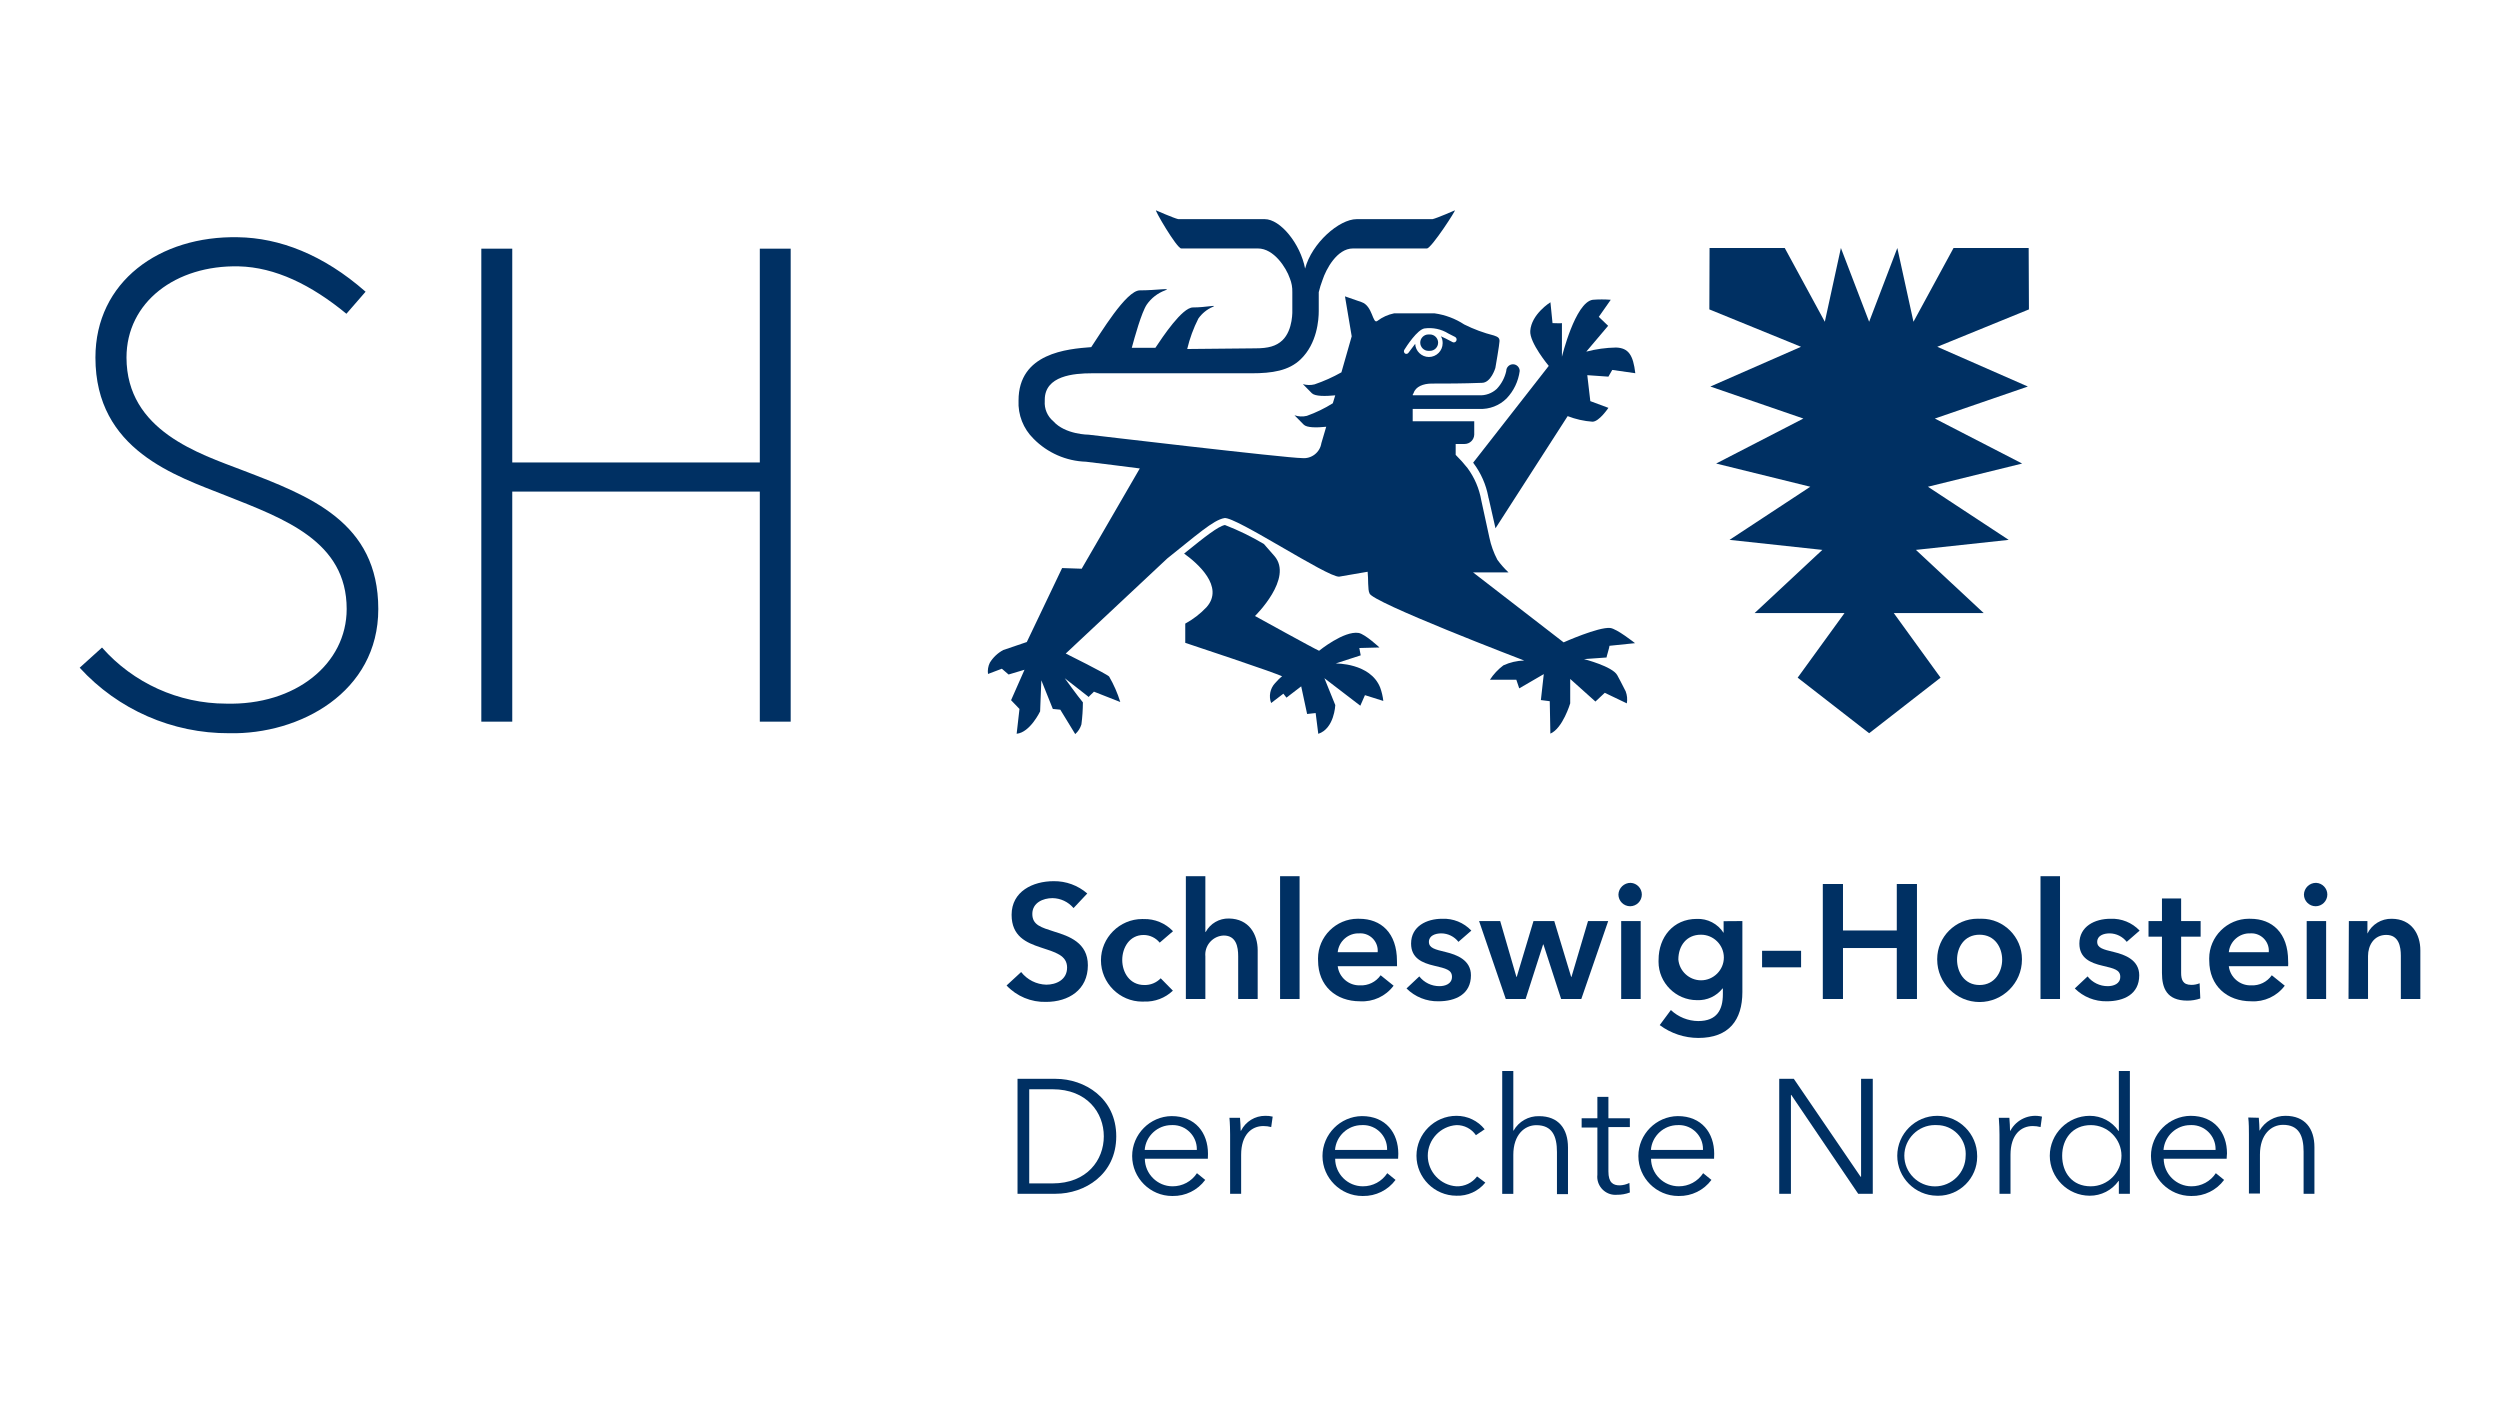 <?xml version="1.0" encoding="UTF-8" standalone="no"?>
<!DOCTYPE svg PUBLIC "-//W3C//DTD SVG 1.1//EN" "http://www.w3.org/Graphics/SVG/1.1/DTD/svg11.dtd">
<svg width="100%" height="100%" viewBox="0 0 3840 2160" version="1.1" xmlns="http://www.w3.org/2000/svg" xmlns:xlink="http://www.w3.org/1999/xlink" xml:space="preserve" xmlns:serif="http://www.serif.com/" style="fill-rule:evenodd;clip-rule:evenodd;stroke-linejoin:round;stroke-miterlimit:2;">
    <g transform="matrix(10.33,0,0,10.33,-1304.38,-3128.8)">
        <path d="M285.9,437.91C285.121,436.987 283.978,436.446 282.77,436.43C281.37,436.43 279.77,437.11 279.77,438.78C279.77,440.45 281.1,440.78 283.03,441.41C285.22,442.08 288.03,443.05 288.03,446.41C288.03,450.08 285.16,451.86 281.81,451.86C279.596,451.922 277.458,451.033 275.94,449.42L278.11,447.42C279.012,448.574 280.386,449.264 281.85,449.3C283.28,449.3 284.94,448.6 284.94,446.76C284.94,444.92 283.16,444.47 281.01,443.76C278.86,443.05 276.69,442.1 276.69,438.91C276.69,435.43 279.85,433.91 282.94,433.91C284.775,433.884 286.556,434.536 287.94,435.74L285.9,437.91Z" style="fill:rgb(0,48,99);fill-rule:nonzero;"/>
        <path d="M298.71,443.05C298.125,442.331 297.247,441.912 296.32,441.91C294.2,441.91 293.14,443.82 293.14,445.63C293.14,447.44 294.22,449.35 296.42,449.35C297.338,449.376 298.225,449.013 298.86,448.35L300.67,450.19C299.525,451.286 297.983,451.871 296.4,451.81C296.305,451.814 296.21,451.817 296.116,451.817C292.747,451.817 289.976,449.045 289.976,445.677C289.976,442.308 292.747,439.537 296.116,439.537C296.184,439.537 296.252,439.538 296.32,439.54C297.967,439.495 299.557,440.154 300.69,441.35L298.71,443.05Z" style="fill:rgb(0,48,99);fill-rule:nonzero;"/>
        <path d="M313.28,444.18L313.28,451.43L310.38,451.43L310.38,445.05C310.38,443.68 310.09,441.99 308.23,441.99C306.709,442.042 305.487,443.307 305.487,444.828C305.487,444.919 305.491,445.01 305.5,445.1L305.5,451.43L302.6,451.43L302.6,433.17L305.5,433.17L305.5,441.46L305.55,441.46C306.234,440.202 307.568,439.428 309,439.46C312,439.5 313.28,441.82 313.28,444.18Z" style="fill:rgb(0,48,99);fill-rule:nonzero;"/>
        <rect x="316.61" y="433.17" width="2.9" height="18.26" style="fill:rgb(0,48,99);fill-rule:nonzero;"/>
        <path d="M334,446.55L325.18,446.55C325.375,448.206 326.823,449.453 328.49,449.4C329.703,449.465 330.866,448.897 331.56,447.9L333.49,449.45C332.323,451.016 330.44,451.89 328.49,451.77C324.91,451.77 322.26,449.47 322.26,445.71C322.255,445.609 322.252,445.507 322.252,445.406C322.252,442.163 324.92,439.496 328.162,439.496C328.238,439.496 328.314,439.497 328.39,439.5C331.62,439.5 333.99,441.6 333.99,445.78C334,446 334,446.29 334,446.55ZM331.12,444.47C331.127,444.392 331.131,444.313 331.131,444.235C331.131,442.825 329.971,441.665 328.561,441.665C328.507,441.665 328.454,441.667 328.4,441.67C326.762,441.599 325.337,442.838 325.18,444.47L331.12,444.47Z" style="fill:rgb(0,48,99);fill-rule:nonzero;"/>
        <path d="M343.13,442.93C342.522,442.148 341.59,441.684 340.6,441.67C339.68,441.67 338.74,442.01 338.74,442.93C338.74,443.85 339.63,444.06 341.25,444.45C342.87,444.84 344.99,445.63 344.99,447.9C344.99,450.73 342.7,451.77 340.16,451.77C338.384,451.805 336.667,451.115 335.41,449.86L337.31,448.07C338.032,448.99 339.141,449.526 340.31,449.52C341.16,449.52 342.17,449.18 342.17,448.14C342.17,447.1 341.28,446.89 339.52,446.48C337.76,446.07 336.09,445.37 336.09,443.19C336.09,440.61 338.41,439.5 340.7,439.5C342.336,439.426 343.926,440.069 345.05,441.26L343.13,442.93Z" style="fill:rgb(0,48,99);fill-rule:nonzero;"/>
        <path d="M346.2,439.84L349.34,439.84L351.75,448.14L351.8,448.14L354.29,439.84L357.38,439.84L359.89,448.14L359.94,448.14L362.4,439.84L365.4,439.84L361.4,451.43L358.4,451.43L355.77,443.32L355.72,443.32L353.12,451.43L350.17,451.43L346.2,439.84Z" style="fill:rgb(0,48,99);fill-rule:nonzero;"/>
        <path d="M368.75,434.16C369.669,434.208 370.4,434.977 370.4,435.898C370.4,436.852 369.615,437.638 368.66,437.638C367.706,437.638 366.921,436.854 366.92,435.9C366.947,434.922 367.772,434.138 368.75,434.16ZM367.33,439.84L370.23,439.84L370.23,451.43L367.33,451.43L367.33,439.84Z" style="fill:rgb(0,48,99);fill-rule:nonzero;"/>
        <path d="M385.35,439.84L385.35,450.39C385.35,454.57 383.35,457.22 378.8,457.22C376.732,457.216 374.718,456.546 373.06,455.31L374.72,453.07C375.818,454.108 377.269,454.694 378.78,454.71C381.58,454.71 382.45,453.02 382.45,450.71L382.45,449.86L382.4,449.86C381.492,451.017 380.079,451.665 378.61,451.6C378.604,451.6 378.598,451.6 378.593,451.6C375.46,451.6 372.883,449.022 372.883,445.89C372.883,445.793 372.885,445.697 372.89,445.6C372.89,442.25 375.06,439.52 378.56,439.52C380.168,439.447 381.696,440.242 382.56,441.6L382.56,439.86L385.35,439.84ZM375.83,445.56C375.985,447.3 377.46,448.65 379.207,448.65C381.066,448.65 382.597,447.119 382.597,445.26C382.597,443.4 381.066,441.87 379.207,441.87C379.191,441.87 379.176,441.87 379.16,441.87C377.06,441.87 375.83,443.51 375.83,445.56Z" style="fill:rgb(0,48,99);fill-rule:nonzero;"/>
        <rect x="388.28" y="444.26" width="5.8" height="2.46" style="fill:rgb(0,48,99);fill-rule:nonzero;"/>
        <path d="M397.31,434.33L400.31,434.33L400.31,441.24L408.31,441.24L408.31,434.33L411.31,434.33L411.31,451.43L408.31,451.43L408.31,443.85L400.31,443.85L400.31,451.43L397.31,451.43L397.31,434.33Z" style="fill:rgb(0,48,99);fill-rule:nonzero;"/>
        <path d="M420.62,439.5C420.72,439.495 420.82,439.492 420.921,439.492C424.212,439.492 426.921,442.201 426.921,445.492C426.921,445.522 426.92,445.551 426.92,445.58C426.92,449.036 424.076,451.88 420.62,451.88C417.164,451.88 414.32,449.036 414.32,445.58C414.32,445.551 414.319,445.522 414.319,445.492C414.319,442.201 417.028,439.492 420.319,439.492C420.42,439.492 420.52,439.495 420.62,439.5ZM420.62,449.35C422.92,449.35 423.98,447.35 423.98,445.58C423.98,443.81 422.92,441.87 420.62,441.87C418.32,441.87 417.27,443.77 417.27,445.58C417.27,447.39 418.33,449.35 420.62,449.35Z" style="fill:rgb(0,48,99);fill-rule:nonzero;"/>
        <rect x="429.68" y="433.17" width="2.9" height="18.26" style="fill:rgb(0,48,99);fill-rule:nonzero;"/>
        <path d="M442.5,442.93C441.892,442.148 440.96,441.684 439.97,441.67C439.05,441.67 438.11,442.01 438.11,442.93C438.11,443.85 439,444.06 440.62,444.45C442.24,444.84 444.36,445.63 444.36,447.9C444.36,450.73 442.07,451.77 439.53,451.77C437.754,451.805 436.037,451.115 434.78,449.86L436.68,448.07C437.402,448.99 438.511,449.526 439.68,449.52C440.53,449.52 441.54,449.18 441.54,448.14C441.54,447.1 440.65,446.89 438.89,446.48C437.13,446.07 435.46,445.37 435.46,443.19C435.46,440.61 437.78,439.5 440.07,439.5C441.706,439.426 443.296,440.069 444.42,441.26L442.5,442.93Z" style="fill:rgb(0,48,99);fill-rule:nonzero;"/>
        <path d="M445.74,442.16L445.74,439.84L447.74,439.84L447.74,436.48L450.59,436.48L450.59,439.84L453.49,439.84L453.49,442.16L450.59,442.16L450.59,447.54C450.59,448.54 450.83,449.33 452.11,449.33C452.532,449.333 452.95,449.251 453.34,449.09L453.44,451.35C452.819,451.565 452.167,451.673 451.51,451.67C448.44,451.67 447.74,449.79 447.74,447.56L447.74,442.16L445.74,442.16Z" style="fill:rgb(0,48,99);fill-rule:nonzero;"/>
        <path d="M466.5,446.55L457.68,446.55C457.876,448.21 459.329,449.458 461,449.4C462.213,449.465 463.376,448.897 464.07,447.9L466,449.45C464.833,451.016 462.95,451.89 461,451.77C457.42,451.77 454.77,449.47 454.77,445.71C454.765,445.609 454.762,445.507 454.762,445.406C454.762,442.163 457.43,439.496 460.672,439.496C460.748,439.496 460.824,439.497 460.9,439.5C464.13,439.5 466.5,441.6 466.5,445.78C466.52,446 466.52,446.29 466.5,446.55ZM463.62,444.47C463.627,444.395 463.63,444.32 463.63,444.245C463.63,442.83 462.465,441.665 461.05,441.665C460.997,441.665 460.943,441.667 460.89,441.67C459.256,441.604 457.837,442.842 457.68,444.47L463.62,444.47Z" style="fill:rgb(0,48,99);fill-rule:nonzero;"/>
        <path d="M470.68,434.16C471.599,434.208 472.33,434.977 472.33,435.898C472.33,436.852 471.545,437.638 470.59,437.638C469.636,437.638 468.851,436.854 468.85,435.9C468.871,434.939 469.668,434.159 470.63,434.159C470.646,434.159 470.663,434.16 470.68,434.16ZM469.26,439.84L472.15,439.84L472.15,451.43L469.26,451.43L469.26,439.84Z" style="fill:rgb(0,48,99);fill-rule:nonzero;"/>
        <path d="M475.53,439.84L478.29,439.84L478.29,441.7C478.959,440.336 480.361,439.476 481.88,439.5C484.88,439.5 486.16,441.82 486.16,444.18L486.16,451.43L483.26,451.43L483.26,445C483.26,443.62 482.95,441.9 481.09,441.9C479.23,441.9 478.38,443.5 478.38,445.04L478.38,451.42L475.48,451.42L475.53,439.84Z" style="fill:rgb(0,48,99);fill-rule:nonzero;"/>
        <path d="M277.57,463.3L283.25,463.3C287.52,463.3 292.25,466.15 292.25,471.85C292.25,477.55 287.54,480.39 283.25,480.39L277.57,480.39L277.57,463.3ZM279.31,478.85L282.77,478.85C287.91,478.85 290.4,475.37 290.4,471.85C290.4,468.33 287.91,464.85 282.77,464.85L279.31,464.85L279.31,478.85Z" style="fill:rgb(0,48,99);fill-rule:nonzero;"/>
        <path d="M305.87,475.18L296.5,475.18C296.511,477.436 298.374,479.286 300.63,479.28C302.088,479.288 303.455,478.552 304.25,477.33L305.48,478.33C304.347,479.864 302.537,480.756 300.63,480.72C300.605,480.72 300.58,480.72 300.555,480.72C297.296,480.72 294.615,478.039 294.615,474.78C294.615,471.549 297.25,468.881 300.48,468.84C304.03,468.84 305.89,471.35 305.89,474.44C305.89,474.62 305.89,474.89 305.87,475.18ZM304.23,473.87C304.231,473.828 304.232,473.787 304.232,473.745C304.232,471.787 302.621,470.175 300.662,470.175C300.601,470.175 300.541,470.177 300.48,470.18C298.398,470.174 296.641,471.794 296.48,473.87L304.23,473.87Z" style="fill:rgb(0,48,99);fill-rule:nonzero;"/>
        <path d="M309.08,469.09L310.65,469.09C310.7,469.7 310.75,470.54 310.75,471.02L310.8,471.02C311.481,469.65 312.89,468.786 314.42,468.8C314.787,468.791 315.154,468.832 315.51,468.92L315.29,470.47C314.912,470.369 314.522,470.319 314.13,470.32C312.39,470.32 310.82,471.58 310.82,474.6L310.82,480.39L309.18,480.39L309.18,471.58C309.18,471 309.16,469.87 309.08,469.09Z" style="fill:rgb(0,48,99);fill-rule:nonzero;"/>
        <path d="M334.16,475.18L324.8,475.18C324.805,477.431 326.659,479.28 328.91,479.28C328.917,479.28 328.923,479.28 328.93,479.28C330.388,479.288 331.755,478.552 332.55,477.33L333.78,478.33C332.646,479.863 330.836,480.755 328.93,480.72C328.905,480.72 328.88,480.72 328.855,480.72C325.596,480.72 322.915,478.039 322.915,474.78C322.915,471.549 325.55,468.881 328.78,468.84C332.33,468.84 334.19,471.35 334.19,474.44C334.192,474.687 334.182,474.934 334.16,475.18ZM332.52,473.87C332.522,473.825 332.523,473.78 332.523,473.735C332.523,471.782 330.916,470.175 328.963,470.175C328.902,470.175 328.841,470.177 328.78,470.18C326.698,470.174 324.941,471.794 324.78,473.87L332.52,473.87Z" style="fill:rgb(0,48,99);fill-rule:nonzero;"/>
        <path d="M345.73,471.68C345.078,470.725 343.986,470.16 342.83,470.18C340.447,470.338 338.572,472.342 338.572,474.73C338.572,477.118 340.447,479.122 342.83,479.28C344.032,479.325 345.181,478.774 345.9,477.81L347.13,478.73C346.084,480.019 344.489,480.743 342.83,480.68C339.571,480.68 336.89,477.999 336.89,474.74C336.89,471.481 339.571,468.8 342.83,468.8C344.461,468.79 346.01,469.527 347.03,470.8L345.73,471.68Z" style="fill:rgb(0,48,99);fill-rule:nonzero;"/>
        <path d="M351.33,471C352.096,469.638 353.558,468.809 355.12,468.85C358,468.85 359.42,470.71 359.42,473.51L359.42,480.44L357.78,480.44L357.78,474.19C357.78,471.82 357.08,470.19 354.71,470.19C352.98,470.19 351.29,471.59 351.29,474.61L351.29,480.4L349.64,480.4L349.64,462.14L351.29,462.14L351.29,471L351.33,471Z" style="fill:rgb(0,48,99);fill-rule:nonzero;"/>
        <path d="M368.62,470.47L365.43,470.47L365.43,477.06C365.43,478.75 366.13,479.14 367.12,479.14C367.617,479.123 368.104,479 368.55,478.78L368.62,480.2C368.004,480.434 367.349,480.549 366.69,480.54C366.614,480.547 366.537,480.55 366.461,480.55C364.985,480.55 363.771,479.335 363.771,477.86C363.771,477.753 363.777,477.646 363.79,477.54L363.79,470.54L361.45,470.54L361.45,469.16L363.79,469.16L363.79,465.98L365.43,465.98L365.43,469.16L368.62,469.16L368.62,470.47Z" style="fill:rgb(0,48,99);fill-rule:nonzero;"/>
        <path d="M381.14,475.18L371.77,475.18C371.781,477.436 373.644,479.286 375.9,479.28C377.358,479.288 378.725,478.552 379.52,477.33L380.75,478.33C379.617,479.864 377.807,480.756 375.9,480.72C375.875,480.72 375.85,480.72 375.825,480.72C372.566,480.72 369.885,478.039 369.885,474.78C369.885,471.549 372.52,468.881 375.75,468.84C379.3,468.84 381.16,471.35 381.16,474.44C381.16,474.62 381.16,474.89 381.14,475.18ZM379.49,473.87C379.492,473.825 379.493,473.78 379.493,473.735C379.493,471.782 377.886,470.175 375.933,470.175C375.872,470.175 375.811,470.177 375.75,470.18C373.668,470.174 371.911,471.794 371.75,473.87L379.49,473.87Z" style="fill:rgb(0,48,99);fill-rule:nonzero;"/>
        <path d="M402.93,477.86L403,477.86L403,463.3L404.74,463.3L404.74,480.39L402.57,480.39L392.62,465.69L392.57,465.69L392.57,480.39L390.83,480.39L390.83,463.3L393,463.3L402.93,477.86Z" style="fill:rgb(0,48,99);fill-rule:nonzero;"/>
        <path d="M414.26,480.68C411.024,480.647 408.38,477.976 408.38,474.74C408.38,471.482 411.061,468.8 414.32,468.8C417.578,468.8 420.26,471.482 420.26,474.74C420.261,474.791 420.262,474.843 420.262,474.894C420.262,478.07 417.648,480.684 414.472,480.684C414.401,480.684 414.331,480.683 414.26,480.68ZM414.26,470.18C414.17,470.175 414.08,470.172 413.99,470.172C411.488,470.172 409.43,472.23 409.43,474.732C409.43,477.234 411.488,479.292 413.99,479.292C416.489,479.292 418.546,477.239 418.55,474.74C418.557,474.643 418.56,474.547 418.56,474.45C418.56,472.107 416.632,470.18 414.29,470.18C414.28,470.18 414.27,470.18 414.26,470.18Z" style="fill:rgb(0,48,99);fill-rule:nonzero;"/>
        <path d="M423.48,469.09L425.05,469.09C425.1,469.7 425.15,470.54 425.15,471.02L425.2,471.02C426.098,469.332 428.043,468.463 429.9,468.92L429.69,470.47C429.311,470.37 428.922,470.32 428.53,470.32C426.79,470.32 425.22,471.58 425.22,474.6L425.22,480.39L423.58,480.39L423.58,471.58C423.58,471 423.55,469.87 423.48,469.09Z" style="fill:rgb(0,48,99);fill-rule:nonzero;"/>
        <path d="M437,480.68C433.741,480.68 431.06,477.999 431.06,474.74C431.06,471.481 433.741,468.8 437,468.8C438.71,468.794 440.316,469.638 441.28,471.05L441.33,471.05L441.33,462.14L442.97,462.14L442.97,480.39L441.33,480.39L441.33,478.49L441.28,478.49C440.294,479.87 438.696,480.688 437,480.68ZM437.17,479.28C439.666,479.28 441.72,477.226 441.72,474.73C441.72,472.234 439.666,470.18 437.17,470.18C434.44,470.18 432.9,472.23 432.9,474.74C432.9,477.25 434.4,479.28 437.13,479.28L437.17,479.28Z" style="fill:rgb(0,48,99);fill-rule:nonzero;"/>
        <path d="M457.36,475.18L448,475.18C448.011,477.436 449.874,479.286 452.13,479.28C453.588,479.288 454.955,478.552 455.75,477.33L456.98,478.33C455.847,479.864 454.037,480.756 452.13,480.72C452.108,480.72 452.087,480.72 452.065,480.72C448.795,480.72 446.105,478.03 446.105,474.76C446.105,471.515 448.755,468.835 452,468.8C455.55,468.8 457.41,471.31 457.41,474.4C457.38,474.62 457.38,474.89 457.36,475.18ZM455.71,473.87C455.712,473.825 455.713,473.78 455.713,473.735C455.713,471.782 454.106,470.175 452.153,470.175C452.092,470.175 452.031,470.177 451.97,470.18C449.888,470.174 448.131,471.794 447.97,473.87L455.71,473.87Z" style="fill:rgb(0,48,99);fill-rule:nonzero;"/>
        <path d="M462.14,469.09C462.19,469.7 462.24,470.54 462.24,471.02C463.033,469.637 464.516,468.787 466.11,468.8C468.98,468.8 470.41,470.66 470.41,473.46L470.41,480.39L468.8,480.39L468.8,474.14C468.8,471.77 468.1,470.14 465.74,470.14C464,470.14 462.31,471.54 462.31,474.56L462.31,480.35L460.67,480.35L460.67,471.54C460.67,470.94 460.67,469.83 460.57,469.05L462.14,469.09Z" style="fill:rgb(0,48,99);fill-rule:nonzero;"/>
        <path d="M366.74,403.27C366.02,401.97 361.8,400.89 361.8,400.89L365.15,400.65C365.15,400.52 365.6,399.1 365.59,398.91L369.39,398.52C369.39,398.52 366.66,396.35 365.69,396.26C363.93,396.09 358.77,398.4 358.77,398.4L345.31,388L350.58,388C349.967,387.428 349.411,386.799 348.92,386.12C348.37,385.078 347.97,383.964 347.73,382.81L346.53,377.29C346.227,375.545 345.522,373.895 344.47,372.47C343.926,371.786 343.341,371.135 342.72,370.52L342.72,368.9L344,368.9C344.017,368.901 344.034,368.901 344.051,368.901C344.817,368.901 345.454,368.286 345.48,367.52L345.48,365.52L336.33,365.52L336.33,363.69L346.24,363.69C347.748,363.759 349.218,363.193 350.29,362.13C351.356,361.011 352.039,359.582 352.24,358.05C352.24,357.501 351.789,357.05 351.24,357.05C350.691,357.05 350.24,357.501 350.24,358.05C350.02,359.048 349.532,359.968 348.83,360.71C348.116,361.372 347.162,361.716 346.19,361.66L336.34,361.66C336.34,361.37 336.39,361.52 336.46,361.35C336.76,360.35 337.93,359.93 339.12,359.92C341.33,359.92 343.7,359.92 346.62,359.81C347.97,359.81 348.62,357.6 348.62,357.6C348.62,357.6 349.24,354.07 349.24,353.6C349.24,353.13 349.02,352.98 348.41,352.77C346.882,352.385 345.4,351.835 343.99,351.13C342.666,350.263 341.167,349.7 339.6,349.48L333.55,349.48C332.653,349.664 331.809,350.046 331.08,350.6C330.351,351.154 330.41,348.38 328.73,347.81L326.26,346.95L327.26,352.89L325.73,358.25C324.455,358.969 323.116,359.568 321.73,360.04C321.16,360.18 320.563,360.166 320,360L321.34,361.36C321.83,361.83 323.34,361.81 324.81,361.67L324.45,362.85C323.235,363.611 321.94,364.238 320.59,364.72C319.981,364.867 319.342,364.836 318.75,364.63L320.13,366.03C320.59,366.49 322.03,366.49 323.47,366.34L322.75,368.78C322.545,370.153 321.282,371.137 319.9,371C317.55,371 288.15,367.52 288.15,367.52C288.15,367.52 284.67,367.52 282.89,365.52C282.009,364.783 281.536,363.665 281.62,362.52L281.62,362.33C281.62,358.75 285.93,358.39 288.62,358.39L312.37,358.39C315.43,358.39 317.91,358.02 319.68,356.3C322.12,353.95 322.36,350.43 322.36,349.14L322.36,346.33C322.507,345.715 322.694,345.11 322.92,344.52C323.43,342.95 325.06,339.83 327.44,339.83L338.44,339.83C339.11,339.83 342.98,333.83 342.58,334.17C342.58,334.17 339.93,335.33 339.28,335.47L328,335.47C325.4,335.47 321.33,339.03 320.33,342.82C319.63,339.13 316.65,335.47 314.33,335.47L301.47,335.47C300.82,335.33 298.18,334.17 298.18,334.17C297.78,333.85 301.24,339.83 301.92,339.83L313.32,339.83C315.69,339.83 317.52,342.69 318.06,344.27C318.327,344.923 318.453,345.625 318.43,346.33L318.43,348.93C318.43,348.93 318.59,351.93 316.95,353.49C316.03,354.36 314.84,354.68 312.95,354.68L302.8,354.78C303.171,353.209 303.729,351.689 304.46,350.25C304.995,349.491 305.729,348.892 306.58,348.52C307.431,348.148 305.58,348.6 303.65,348.6C302.05,348.6 299.13,353.01 298.07,354.6L294.56,354.6C294.97,353.09 295.99,349.37 296.79,348.17C297.463,347.204 298.416,346.468 299.52,346.06C300.624,345.652 298.17,346.06 295.76,346.06C293.71,346.06 289.83,352.59 288.53,354.5C285,354.77 277.72,355.36 277.72,362.44C277.618,364.564 278.431,366.633 279.95,368.12C282.012,370.222 284.808,371.447 287.75,371.54C287.95,371.54 295.75,372.54 295.75,372.54L287.11,387.45L284.2,387.35L278.95,398.35L275.45,399.54C274.627,399.98 273.936,400.633 273.45,401.43C273.198,401.948 273.104,402.529 273.18,403.1L275.24,402.32L276.24,403.18L278.61,402.47L276.61,407L277.86,408.3L277.44,411.99C279.44,411.8 280.93,408.66 280.93,408.66L281.11,404.04L282.82,408.3L283.93,408.41L286.15,412.04C286.584,411.655 286.903,411.156 287.07,410.6C287.212,409.512 287.285,408.417 287.29,407.32C286.56,406.46 284.59,403.73 284.59,403.73L288.17,406.53C288.17,406.41 288.83,405.88 288.93,405.73L292.85,407.27C292.442,405.948 291.885,404.676 291.19,403.48C290.82,403.08 284.74,400.06 284.74,400.06L299.84,385.92C304.1,382.54 306.7,380.18 308.34,379.92C309.98,379.66 323.65,388.74 325.39,388.63L329.63,387.9C329.75,388.9 329.63,390.64 329.91,391.1C329.98,392.34 352.91,401.1 352.91,401.1C351.838,401.126 350.783,401.371 349.81,401.82C349.024,402.412 348.347,403.136 347.81,403.96L351.74,403.96L352.17,405.24L355.82,403.12L355.39,406.98L356.71,407.15L356.8,411.97C358.63,411.2 359.75,407.47 359.75,407.47L359.75,403.84L363.5,407.2L364.89,405.9L368.17,407.47C368.274,406.872 368.215,406.257 368,405.69C367.68,405 366.74,403.27 366.74,403.27ZM335.22,355.47C335.098,355.393 335.025,355.259 335.025,355.115C335.025,355.035 335.047,354.957 335.09,354.89C335.4,354.39 337.01,351.89 338.09,351.72C339.325,351.551 340.582,351.82 341.64,352.48L342.64,352.99C342.845,353.103 342.921,353.364 342.81,353.57C342.741,353.709 342.598,353.798 342.443,353.798C342.375,353.798 342.309,353.782 342.25,353.75L341.25,353.23C341.016,353.104 340.776,352.991 340.53,352.89C340.695,353.179 340.781,353.507 340.78,353.84C340.781,353.868 340.782,353.897 340.782,353.925C340.782,355.045 339.86,355.967 338.74,355.967C337.652,355.967 336.745,355.097 336.7,354.01C336.36,354.44 336.04,354.89 335.7,355.34C335.592,355.492 335.39,355.547 335.22,355.47Z" style="fill:rgb(0,48,99);fill-rule:nonzero;"/>
        <path d="M338.78,355.05C338.817,355.053 338.854,355.055 338.89,355.055C339.56,355.055 340.11,354.504 340.11,353.835C340.11,353.166 339.56,352.615 338.89,352.615C338.854,352.615 338.817,352.617 338.78,352.62C338.743,352.617 338.706,352.615 338.67,352.615C338,352.615 337.45,353.166 337.45,353.835C337.45,354.504 338,355.055 338.67,355.055C338.706,355.055 338.743,355.053 338.78,355.05Z" style="fill:rgb(0,48,99);fill-rule:nonzero;"/>
        <path d="M345.32,371.68C345.353,371.721 345.383,371.764 345.41,371.81C346.485,373.254 347.22,374.922 347.56,376.69C347.56,376.8 347.61,376.91 347.64,377.03L348.64,381.44L359.37,364.76C360.552,365.219 361.795,365.499 363.06,365.59C364.06,365.59 365.43,363.53 365.43,363.53L362.74,362.53L362.29,358.67L365.43,358.89L366,357.89L369.43,358.38C369.11,355.69 368.43,354.62 366.56,354.56C365.068,354.585 363.584,354.79 362.14,355.17L365.39,351.33L364,350L365.78,347.46C364.888,347.389 363.992,347.389 363.1,347.46C360.49,347.84 358.52,355.93 358.52,355.93L358.52,350.93C358.39,350.98 357.31,350.93 357.12,350.93L356.81,347.83C356.81,347.83 353.98,349.58 353.81,352.09C353.68,353.85 356.56,357.29 356.56,357.29L345.32,371.68Z" style="fill:rgb(0,48,99);fill-rule:nonzero;"/>
        <path d="M328.3,397C326.1,396.64 322.41,399.65 322.41,399.65C321.67,399.34 312.88,394.48 312.88,394.48C312.88,394.48 318.64,388.86 315.76,385.55L314.2,383.77C312.352,382.671 310.415,381.728 308.41,380.95C307.41,381.13 305.34,382.78 302.76,384.86L302.34,385.2C304.34,386.63 308.34,390.12 305.7,393.14C304.777,394.13 303.7,394.964 302.51,395.61L302.51,398.47C302.51,398.47 316.76,403.19 316.92,403.47C316.92,403.47 316.75,403.47 315.86,404.47C315.125,405.263 314.9,406.408 315.28,407.42L317.1,406.03L317.56,406.62L319.75,404.94L320.63,409.05L321.9,408.91L322.29,412C324.68,411.22 324.82,407.73 324.82,407.73L323.2,403.73L328.54,407.82L329.23,406.25L331.96,407.11C331.883,406.427 331.726,405.756 331.49,405.11C330.02,401.44 324.87,401.54 324.87,401.54L328.6,400.33L328.39,399.24L331.39,399.16C331.39,399.16 329.27,397.18 328.3,397Z" style="fill:rgb(0,48,99);fill-rule:nonzero;"/>
        <path d="M427.92,339.76L416.75,339.76L410.79,350.73L408.39,339.76L404.2,350.73L400,339.76L397.61,350.73L391.65,339.76L380.47,339.76L380.44,348.89L394.07,354.45L380.59,360.36L394.42,365.12L381.45,371.81L395.45,375.26L383.44,383.16L397.24,384.65L387.17,394.04L400.54,394.04L393.57,403.65L404.2,411.91L414.82,403.65L407.86,394.04L421.23,394.04L411.15,384.65L424.95,383.16L412.94,375.26L426.95,371.81L413.97,365.12L427.8,360.36L414.33,354.45L427.96,348.89L427.92,339.76Z" style="fill:rgb(0,48,99);fill-rule:nonzero;"/>
        <path d="M138.12,402.17C143.821,408.411 151.907,411.952 160.36,411.91C170.82,412.13 182.53,405.84 182.52,393.44C182.52,380.49 172.31,376.63 162.34,372.81C155.97,370.36 145.09,366.97 145.08,356.05C145.08,347.81 152.4,342.28 161.78,342.49C167.17,342.62 172.54,345.22 177.78,349.54L180.63,346.26C174.31,340.7 167.79,338.26 161.69,338.16C150,337.91 140.46,344.77 140.46,356.05C140.46,369.86 152.46,373.64 159.92,376.6C168.54,380.02 177.82,383.35 177.82,393.44C177.82,401.6 170.21,407.79 159.87,407.51C152.82,407.496 146.104,404.457 141.44,399.17L138.12,402.17Z" style="fill:rgb(0,48,99);fill-rule:nonzero;"/>
        <path d="M239.25,410.19L243.84,410.19L243.84,339.86L239.25,339.86L239.25,371.65L202.44,371.65L202.44,339.86L197.84,339.86L197.84,410.19L202.44,410.19L202.44,375.98L239.25,375.98L239.25,410.19Z" style="fill:rgb(0,48,99);fill-rule:nonzero;"/>
    </g>
</svg>
